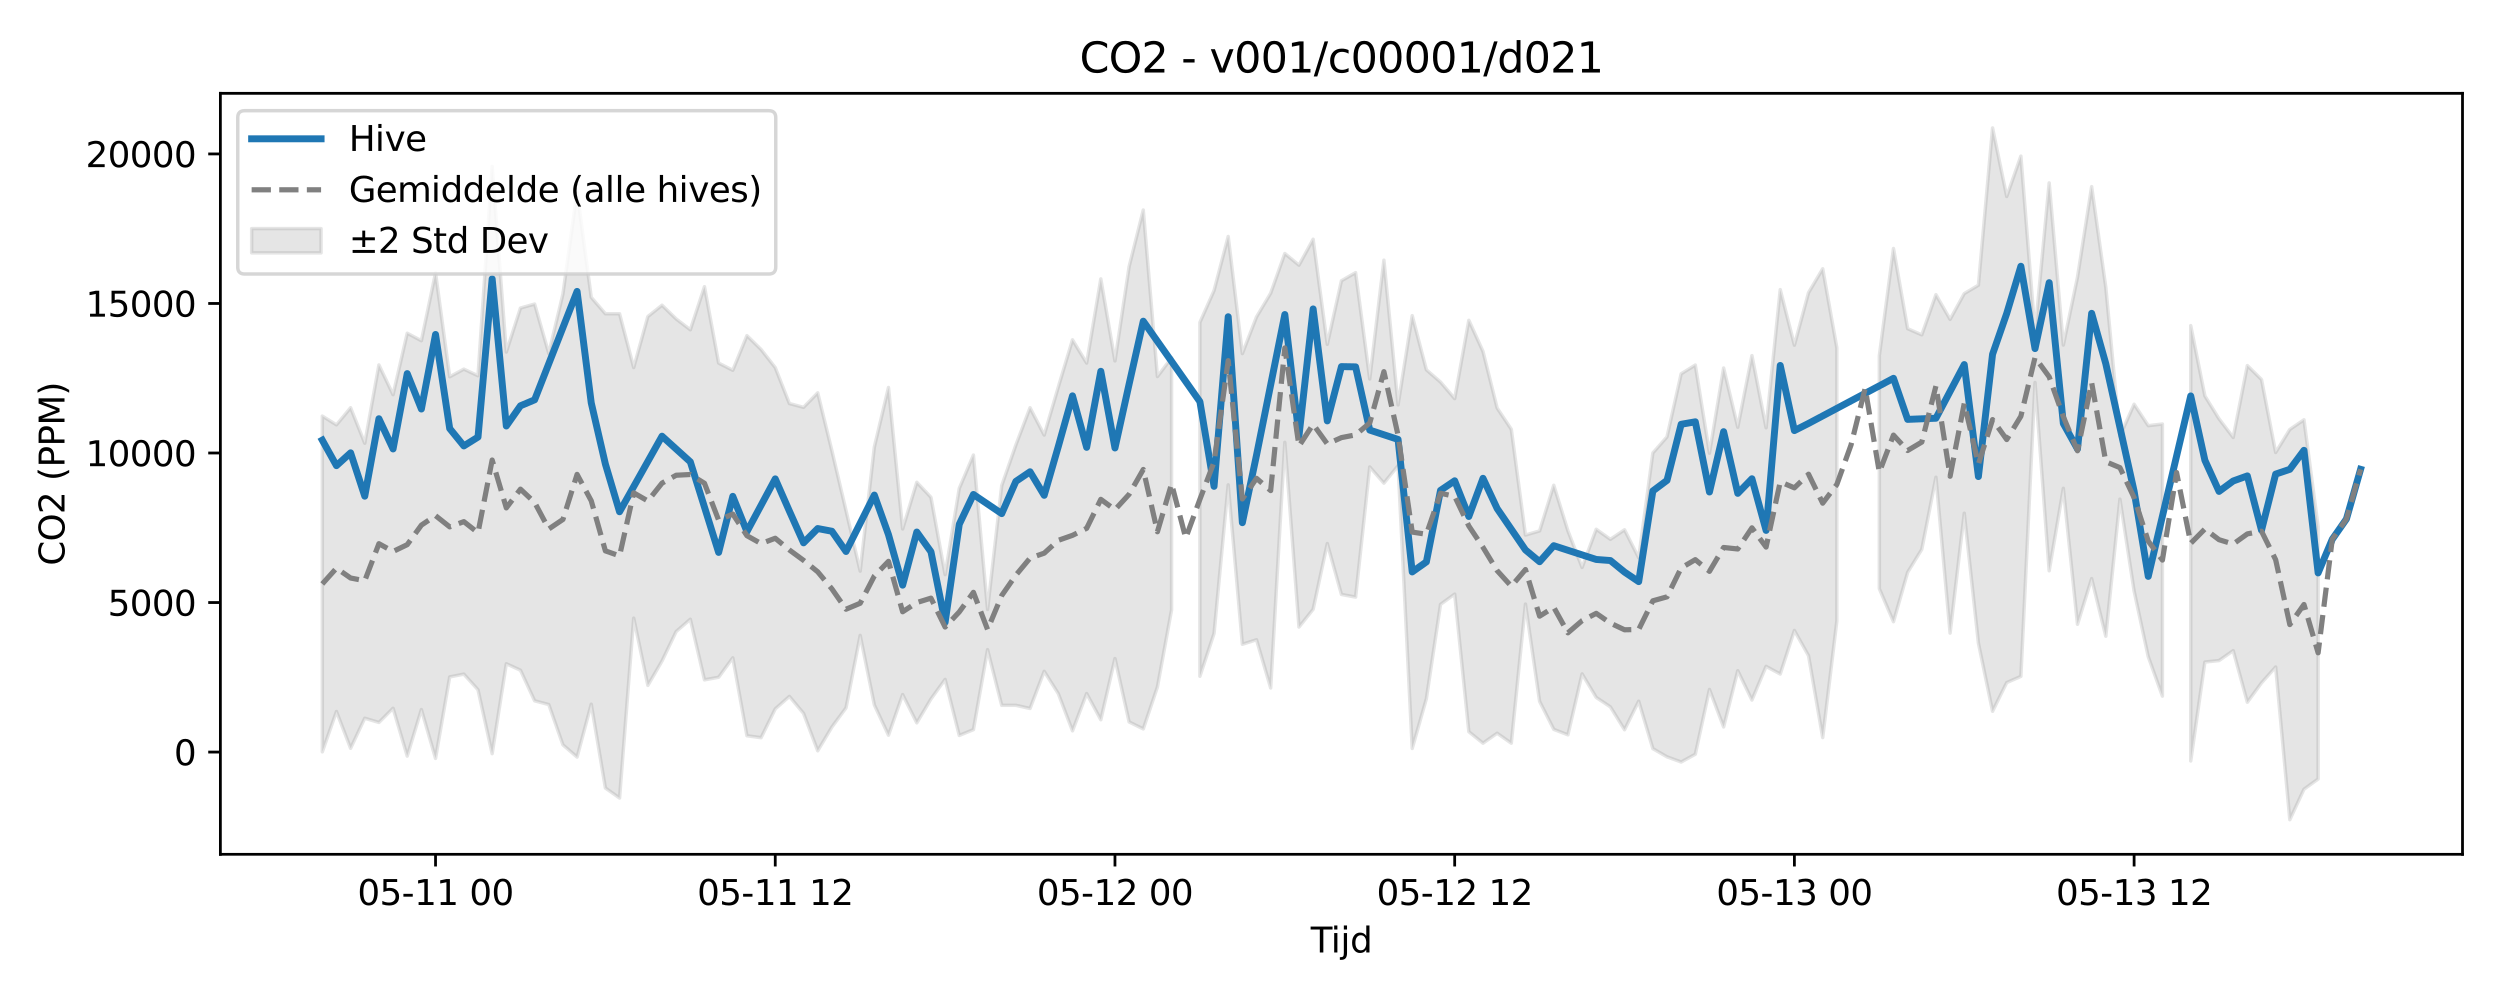 <?xml version="1.0" encoding="utf-8" standalone="no"?>
<!DOCTYPE svg PUBLIC "-//W3C//DTD SVG 1.1//EN"
  "http://www.w3.org/Graphics/SVG/1.1/DTD/svg11.dtd">
<svg xmlns:xlink="http://www.w3.org/1999/xlink" width="720pt" height="288pt" viewBox="0 0 720 288" xmlns="http://www.w3.org/2000/svg" version="1.1">
 <defs>
  <style type="text/css">*{stroke-linejoin: round; stroke-linecap: butt}</style>
 </defs>
 <g id="figure_1">
  <g id="patch_1">
   <path d="M 0 288 
L 720 288 
L 720 0 
L 0 0 
z
" style="fill: #ffffff"/>
  </g>
  <g id="axes_1">
   <g id="patch_2">
    <path d="M 63.47 246.04 
L 709.2 246.04 
L 709.2 26.88 
L 63.47 26.88 
z
" style="fill: #ffffff"/>
   </g>
   <g id="FillBetweenPolyCollection_1">
    <path d="M 92.821 119.824 
L 92.821 216.53 
L 96.898 204.919 
L 100.975 215.513 
L 105.051 206.853 
L 109.128 208.066 
L 113.204 203.978 
L 117.281 217.76 
L 121.357 204.348 
L 125.434 218.423 
L 129.511 194.959 
L 133.587 194.149 
L 137.664 198.65 
L 141.74 217.057 
L 145.817 191.159 
L 149.893 193.03 
L 153.97 201.835 
L 158.047 202.909 
L 162.123 214.522 
L 166.2 218.037 
L 170.276 202.806 
L 174.353 226.947 
L 178.43 229.834 
L 182.506 178.016 
L 186.583 197.396 
L 190.659 190.381 
L 194.736 181.884 
L 198.812 178.34 
L 202.889 195.802 
L 206.966 195.052 
L 211.042 189.454 
L 215.119 211.899 
L 219.195 212.456 
L 223.272 204.166 
L 227.348 200.566 
L 231.425 205.457 
L 235.502 216.231 
L 239.578 209.397 
L 243.655 203.864 
L 247.731 182.994 
L 251.808 203.004 
L 255.884 211.741 
L 259.961 200.03 
L 264.038 208.183 
L 268.114 201.307 
L 272.191 195.667 
L 276.267 211.808 
L 280.344 210.138 
L 284.421 187.095 
L 288.497 203.143 
L 292.574 203.129 
L 296.65 204.046 
L 300.727 193.336 
L 304.803 199.789 
L 308.88 210.483 
L 312.957 199.74 
L 317.033 207.293 
L 321.11 189.654 
L 325.186 207.924 
L 329.263 209.934 
L 333.339 197.844 
L 337.416 175.615 
L 337.416 103.045 
L 337.416 103.045 
L 333.339 108.442 
L 329.263 60.483 
L 325.186 76.782 
L 321.11 103.946 
L 317.033 80.325 
L 312.957 104.564 
L 308.88 97.867 
L 304.803 111.434 
L 300.727 125.293 
L 296.65 117.424 
L 292.574 128.154 
L 288.497 139.861 
L 284.421 175.533 
L 280.344 131.048 
L 276.267 140.665 
L 272.191 165.5 
L 268.114 143.228 
L 264.038 138.897 
L 259.961 152.349 
L 255.884 111.589 
L 251.808 128.754 
L 247.731 164.484 
L 243.655 147.042 
L 239.578 129.784 
L 235.502 113.131 
L 231.425 117.312 
L 227.348 116.216 
L 223.272 105.867 
L 219.195 100.654 
L 215.119 96.659 
L 211.042 106.644 
L 206.966 104.561 
L 202.889 82.567 
L 198.812 94.979 
L 194.736 91.855 
L 190.659 87.897 
L 186.583 91.16 
L 182.506 105.863 
L 178.43 90.352 
L 174.353 90.361 
L 170.276 85.627 
L 166.2 55.209 
L 162.123 84.676 
L 158.047 101.793 
L 153.97 87.567 
L 149.893 88.718 
L 145.817 101.393 
L 141.74 47.921 
L 137.664 108.219 
L 133.587 106.31 
L 129.511 108.517 
L 125.434 78.59 
L 121.357 98.13 
L 117.281 95.964 
L 113.204 113.676 
L 109.128 105.099 
L 105.051 127.655 
L 100.975 117.424 
L 96.898 122.354 
L 92.821 119.824 
z
" clip-path="url(#p5c2ae52c44)" style="fill: #808080; fill-opacity: 0.2; stroke: #808080; stroke-opacity: 0.2"/>
    <path d="M 345.569 92.856 
L 345.569 194.773 
L 349.646 182.443 
L 353.722 139.636 
L 357.799 185.555 
L 361.876 184.249 
L 365.952 198.14 
L 370.029 127.39 
L 374.105 180.592 
L 378.182 175.479 
L 382.258 156.536 
L 386.335 171.204 
L 390.412 171.968 
L 394.488 134.48 
L 398.565 139.151 
L 402.641 134.106 
L 406.718 215.567 
L 410.794 201.236 
L 414.871 174.067 
L 418.948 171.099 
L 423.024 210.734 
L 427.101 214.037 
L 431.177 211.173 
L 435.254 214.046 
L 439.331 173.973 
L 443.407 202.006 
L 447.484 210.065 
L 451.56 211.633 
L 455.637 194.077 
L 459.713 200.865 
L 463.79 203.586 
L 467.867 210.174 
L 471.943 201.938 
L 476.02 215.609 
L 480.096 217.968 
L 484.173 219.462 
L 488.249 217.221 
L 492.326 198.563 
L 496.403 209.365 
L 500.479 193.166 
L 504.556 201.62 
L 508.632 191.913 
L 512.709 194.124 
L 516.786 181.58 
L 520.862 188.859 
L 524.939 212.421 
L 529.015 178.819 
L 529.015 100.199 
L 529.015 100.199 
L 524.939 77.406 
L 520.862 84.282 
L 516.786 99.412 
L 512.709 83.408 
L 508.632 123.199 
L 504.556 102.411 
L 500.479 123.045 
L 496.403 105.982 
L 492.326 130.535 
L 488.249 105.132 
L 484.173 107.658 
L 480.096 125.815 
L 476.02 130.455 
L 471.943 160.652 
L 467.867 152.582 
L 463.79 155.324 
L 459.713 152.425 
L 455.637 163.427 
L 451.56 152.873 
L 447.484 139.75 
L 443.407 152.903 
L 439.331 154.09 
L 435.254 123.63 
L 431.177 117.514 
L 427.101 101.206 
L 423.024 92.242 
L 418.948 114.807 
L 414.871 110.036 
L 410.794 106.496 
L 406.718 90.908 
L 402.641 116.615 
L 398.565 74.932 
L 394.488 109.149 
L 390.412 78.515 
L 386.335 80.855 
L 382.258 99.181 
L 378.182 68.903 
L 374.105 76.368 
L 370.029 73.008 
L 365.952 84.442 
L 361.876 91.277 
L 357.799 101.826 
L 353.722 68.101 
L 349.646 83.688 
L 345.569 92.856 
z
" clip-path="url(#p5c2ae52c44)" style="fill: #808080; fill-opacity: 0.2; stroke: #808080; stroke-opacity: 0.2"/>
    <path d="M 541.245 102.442 
L 541.245 169.54 
L 545.322 179.059 
L 549.398 164.836 
L 553.475 158.206 
L 557.551 137.444 
L 561.628 182.339 
L 565.704 147.8 
L 569.781 185.202 
L 573.858 204.854 
L 577.934 196.584 
L 582.011 194.803 
L 586.087 110.156 
L 590.164 164.389 
L 594.24 140.629 
L 598.317 179.801 
L 602.394 166.641 
L 606.47 183.237 
L 610.547 143.751 
L 614.623 170.235 
L 618.7 189.141 
L 622.777 200.483 
L 622.777 122.113 
L 622.777 122.113 
L 618.7 122.592 
L 614.623 116.415 
L 610.547 125.618 
L 606.47 82.726 
L 602.394 53.753 
L 598.317 79.852 
L 594.24 99.383 
L 590.164 52.671 
L 586.087 95.734 
L 582.011 44.963 
L 577.934 56.593 
L 573.858 36.842 
L 569.781 82.132 
L 565.704 84.551 
L 561.628 91.977 
L 557.551 84.869 
L 553.475 96.435 
L 549.398 94.657 
L 545.322 71.564 
L 541.245 102.442 
z
" clip-path="url(#p5c2ae52c44)" style="fill: #808080; fill-opacity: 0.2; stroke: #808080; stroke-opacity: 0.2"/>
    <path d="M 630.93 93.778 
L 630.93 219.161 
L 635.006 190.665 
L 639.083 190.244 
L 643.159 187.386 
L 647.236 202.239 
L 651.313 196.67 
L 655.389 192.093 
L 659.466 236.078 
L 663.542 227.298 
L 667.619 224.343 
L 667.619 151.672 
L 667.619 151.672 
L 663.542 120.898 
L 659.466 123.682 
L 655.389 130.314 
L 651.313 109.31 
L 647.236 105.283 
L 643.159 125.994 
L 639.083 120.625 
L 635.006 114.033 
L 630.93 93.778 
z
" clip-path="url(#p5c2ae52c44)" style="fill: #808080; fill-opacity: 0.2; stroke: #808080; stroke-opacity: 0.2"/>
   </g>
   <g id="matplotlib.axis_1">
    <g id="xtick_1">
     <g id="line2d_1">
      <defs>
       <path id="mca10718273" d="M 0 0 
L 0 3.5 
" style="stroke: #000000; stroke-width: 0.8"/>
      </defs>
      <g>
       <use xlink:href="#mca10718273" x="125.434" y="246.04" style="stroke: #000000; stroke-width: 0.8"/>
      </g>
     </g>
     <g id="text_1">
      <!-- 05-11 00 -->
      <g transform="translate(102.954 260.638) scale(0.1 -0.1)">
       <defs>
        <path id="DejaVuSans-30" d="M 2034 4250 
Q 1547 4250 1301 3770 
Q 1056 3291 1056 2328 
Q 1056 1369 1301 889 
Q 1547 409 2034 409 
Q 2525 409 2770 889 
Q 3016 1369 3016 2328 
Q 3016 3291 2770 3770 
Q 2525 4250 2034 4250 
z
M 2034 4750 
Q 2819 4750 3233 4129 
Q 3647 3509 3647 2328 
Q 3647 1150 3233 529 
Q 2819 -91 2034 -91 
Q 1250 -91 836 529 
Q 422 1150 422 2328 
Q 422 3509 836 4129 
Q 1250 4750 2034 4750 
z
" transform="scale(0.016)"/>
        <path id="DejaVuSans-35" d="M 691 4666 
L 3169 4666 
L 3169 4134 
L 1269 4134 
L 1269 2991 
Q 1406 3038 1543 3061 
Q 1681 3084 1819 3084 
Q 2600 3084 3056 2656 
Q 3513 2228 3513 1497 
Q 3513 744 3044 326 
Q 2575 -91 1722 -91 
Q 1428 -91 1123 -41 
Q 819 9 494 109 
L 494 744 
Q 775 591 1075 516 
Q 1375 441 1709 441 
Q 2250 441 2565 725 
Q 2881 1009 2881 1497 
Q 2881 1984 2565 2268 
Q 2250 2553 1709 2553 
Q 1456 2553 1204 2497 
Q 953 2441 691 2322 
L 691 4666 
z
" transform="scale(0.016)"/>
        <path id="DejaVuSans-2d" d="M 313 2009 
L 1997 2009 
L 1997 1497 
L 313 1497 
L 313 2009 
z
" transform="scale(0.016)"/>
        <path id="DejaVuSans-31" d="M 794 531 
L 1825 531 
L 1825 4091 
L 703 3866 
L 703 4441 
L 1819 4666 
L 2450 4666 
L 2450 531 
L 3481 531 
L 3481 0 
L 794 0 
L 794 531 
z
" transform="scale(0.016)"/>
        <path id="DejaVuSans-20" transform="scale(0.016)"/>
       </defs>
       <use xlink:href="#DejaVuSans-30"/>
       <use xlink:href="#DejaVuSans-35" transform="translate(63.623 0)"/>
       <use xlink:href="#DejaVuSans-2d" transform="translate(127.246 0)"/>
       <use xlink:href="#DejaVuSans-31" transform="translate(163.33 0)"/>
       <use xlink:href="#DejaVuSans-31" transform="translate(226.953 0)"/>
       <use xlink:href="#DejaVuSans-20" transform="translate(290.576 0)"/>
       <use xlink:href="#DejaVuSans-30" transform="translate(322.363 0)"/>
       <use xlink:href="#DejaVuSans-30" transform="translate(385.986 0)"/>
      </g>
     </g>
    </g>
    <g id="xtick_2">
     <g id="line2d_2">
      <g>
       <use xlink:href="#mca10718273" x="223.272" y="246.04" style="stroke: #000000; stroke-width: 0.8"/>
      </g>
     </g>
     <g id="text_2">
      <!-- 05-11 12 -->
      <g transform="translate(200.791 260.638) scale(0.1 -0.1)">
       <defs>
        <path id="DejaVuSans-32" d="M 1228 531 
L 3431 531 
L 3431 0 
L 469 0 
L 469 531 
Q 828 903 1448 1529 
Q 2069 2156 2228 2338 
Q 2531 2678 2651 2914 
Q 2772 3150 2772 3378 
Q 2772 3750 2511 3984 
Q 2250 4219 1831 4219 
Q 1534 4219 1204 4116 
Q 875 4013 500 3803 
L 500 4441 
Q 881 4594 1212 4672 
Q 1544 4750 1819 4750 
Q 2544 4750 2975 4387 
Q 3406 4025 3406 3419 
Q 3406 3131 3298 2873 
Q 3191 2616 2906 2266 
Q 2828 2175 2409 1742 
Q 1991 1309 1228 531 
z
" transform="scale(0.016)"/>
       </defs>
       <use xlink:href="#DejaVuSans-30"/>
       <use xlink:href="#DejaVuSans-35" transform="translate(63.623 0)"/>
       <use xlink:href="#DejaVuSans-2d" transform="translate(127.246 0)"/>
       <use xlink:href="#DejaVuSans-31" transform="translate(163.33 0)"/>
       <use xlink:href="#DejaVuSans-31" transform="translate(226.953 0)"/>
       <use xlink:href="#DejaVuSans-20" transform="translate(290.576 0)"/>
       <use xlink:href="#DejaVuSans-31" transform="translate(322.363 0)"/>
       <use xlink:href="#DejaVuSans-32" transform="translate(385.986 0)"/>
      </g>
     </g>
    </g>
    <g id="xtick_3">
     <g id="line2d_3">
      <g>
       <use xlink:href="#mca10718273" x="321.11" y="246.04" style="stroke: #000000; stroke-width: 0.8"/>
      </g>
     </g>
     <g id="text_3">
      <!-- 05-12 00 -->
      <g transform="translate(298.629 260.638) scale(0.1 -0.1)">
       <use xlink:href="#DejaVuSans-30"/>
       <use xlink:href="#DejaVuSans-35" transform="translate(63.623 0)"/>
       <use xlink:href="#DejaVuSans-2d" transform="translate(127.246 0)"/>
       <use xlink:href="#DejaVuSans-31" transform="translate(163.33 0)"/>
       <use xlink:href="#DejaVuSans-32" transform="translate(226.953 0)"/>
       <use xlink:href="#DejaVuSans-20" transform="translate(290.576 0)"/>
       <use xlink:href="#DejaVuSans-30" transform="translate(322.363 0)"/>
       <use xlink:href="#DejaVuSans-30" transform="translate(385.986 0)"/>
      </g>
     </g>
    </g>
    <g id="xtick_4">
     <g id="line2d_4">
      <g>
       <use xlink:href="#mca10718273" x="418.948" y="246.04" style="stroke: #000000; stroke-width: 0.8"/>
      </g>
     </g>
     <g id="text_4">
      <!-- 05-12 12 -->
      <g transform="translate(396.467 260.638) scale(0.1 -0.1)">
       <use xlink:href="#DejaVuSans-30"/>
       <use xlink:href="#DejaVuSans-35" transform="translate(63.623 0)"/>
       <use xlink:href="#DejaVuSans-2d" transform="translate(127.246 0)"/>
       <use xlink:href="#DejaVuSans-31" transform="translate(163.33 0)"/>
       <use xlink:href="#DejaVuSans-32" transform="translate(226.953 0)"/>
       <use xlink:href="#DejaVuSans-20" transform="translate(290.576 0)"/>
       <use xlink:href="#DejaVuSans-31" transform="translate(322.363 0)"/>
       <use xlink:href="#DejaVuSans-32" transform="translate(385.986 0)"/>
      </g>
     </g>
    </g>
    <g id="xtick_5">
     <g id="line2d_5">
      <g>
       <use xlink:href="#mca10718273" x="516.786" y="246.04" style="stroke: #000000; stroke-width: 0.8"/>
      </g>
     </g>
     <g id="text_5">
      <!-- 05-13 00 -->
      <g transform="translate(494.305 260.638) scale(0.1 -0.1)">
       <defs>
        <path id="DejaVuSans-33" d="M 2597 2516 
Q 3050 2419 3304 2112 
Q 3559 1806 3559 1356 
Q 3559 666 3084 287 
Q 2609 -91 1734 -91 
Q 1441 -91 1130 -33 
Q 819 25 488 141 
L 488 750 
Q 750 597 1062 519 
Q 1375 441 1716 441 
Q 2309 441 2620 675 
Q 2931 909 2931 1356 
Q 2931 1769 2642 2001 
Q 2353 2234 1838 2234 
L 1294 2234 
L 1294 2753 
L 1863 2753 
Q 2328 2753 2575 2939 
Q 2822 3125 2822 3475 
Q 2822 3834 2567 4026 
Q 2313 4219 1838 4219 
Q 1578 4219 1281 4162 
Q 984 4106 628 3988 
L 628 4550 
Q 988 4650 1302 4700 
Q 1616 4750 1894 4750 
Q 2613 4750 3031 4423 
Q 3450 4097 3450 3541 
Q 3450 3153 3228 2886 
Q 3006 2619 2597 2516 
z
" transform="scale(0.016)"/>
       </defs>
       <use xlink:href="#DejaVuSans-30"/>
       <use xlink:href="#DejaVuSans-35" transform="translate(63.623 0)"/>
       <use xlink:href="#DejaVuSans-2d" transform="translate(127.246 0)"/>
       <use xlink:href="#DejaVuSans-31" transform="translate(163.33 0)"/>
       <use xlink:href="#DejaVuSans-33" transform="translate(226.953 0)"/>
       <use xlink:href="#DejaVuSans-20" transform="translate(290.576 0)"/>
       <use xlink:href="#DejaVuSans-30" transform="translate(322.363 0)"/>
       <use xlink:href="#DejaVuSans-30" transform="translate(385.986 0)"/>
      </g>
     </g>
    </g>
    <g id="xtick_6">
     <g id="line2d_6">
      <g>
       <use xlink:href="#mca10718273" x="614.623" y="246.04" style="stroke: #000000; stroke-width: 0.8"/>
      </g>
     </g>
     <g id="text_6">
      <!-- 05-13 12 -->
      <g transform="translate(592.143 260.638) scale(0.1 -0.1)">
       <use xlink:href="#DejaVuSans-30"/>
       <use xlink:href="#DejaVuSans-35" transform="translate(63.623 0)"/>
       <use xlink:href="#DejaVuSans-2d" transform="translate(127.246 0)"/>
       <use xlink:href="#DejaVuSans-31" transform="translate(163.33 0)"/>
       <use xlink:href="#DejaVuSans-33" transform="translate(226.953 0)"/>
       <use xlink:href="#DejaVuSans-20" transform="translate(290.576 0)"/>
       <use xlink:href="#DejaVuSans-31" transform="translate(322.363 0)"/>
       <use xlink:href="#DejaVuSans-32" transform="translate(385.986 0)"/>
      </g>
     </g>
    </g>
    <g id="text_7">
     <!-- Tijd -->
     <g transform="translate(377.485 274.317) scale(0.1 -0.1)">
      <defs>
       <path id="DejaVuSans-54" d="M -19 4666 
L 3928 4666 
L 3928 4134 
L 2272 4134 
L 2272 0 
L 1638 0 
L 1638 4134 
L -19 4134 
L -19 4666 
z
" transform="scale(0.016)"/>
       <path id="DejaVuSans-69" d="M 603 3500 
L 1178 3500 
L 1178 0 
L 603 0 
L 603 3500 
z
M 603 4863 
L 1178 4863 
L 1178 4134 
L 603 4134 
L 603 4863 
z
" transform="scale(0.016)"/>
       <path id="DejaVuSans-6a" d="M 603 3500 
L 1178 3500 
L 1178 -63 
Q 1178 -731 923 -1031 
Q 669 -1331 103 -1331 
L -116 -1331 
L -116 -844 
L 38 -844 
Q 366 -844 484 -692 
Q 603 -541 603 -63 
L 603 3500 
z
M 603 4863 
L 1178 4863 
L 1178 4134 
L 603 4134 
L 603 4863 
z
" transform="scale(0.016)"/>
       <path id="DejaVuSans-64" d="M 2906 2969 
L 2906 4863 
L 3481 4863 
L 3481 0 
L 2906 0 
L 2906 525 
Q 2725 213 2448 61 
Q 2172 -91 1784 -91 
Q 1150 -91 751 415 
Q 353 922 353 1747 
Q 353 2572 751 3078 
Q 1150 3584 1784 3584 
Q 2172 3584 2448 3432 
Q 2725 3281 2906 2969 
z
M 947 1747 
Q 947 1113 1208 752 
Q 1469 391 1925 391 
Q 2381 391 2643 752 
Q 2906 1113 2906 1747 
Q 2906 2381 2643 2742 
Q 2381 3103 1925 3103 
Q 1469 3103 1208 2742 
Q 947 2381 947 1747 
z
" transform="scale(0.016)"/>
      </defs>
      <use xlink:href="#DejaVuSans-54"/>
      <use xlink:href="#DejaVuSans-69" transform="translate(57.959 0)"/>
      <use xlink:href="#DejaVuSans-6a" transform="translate(85.742 0)"/>
      <use xlink:href="#DejaVuSans-64" transform="translate(113.525 0)"/>
     </g>
    </g>
   </g>
   <g id="matplotlib.axis_2">
    <g id="ytick_1">
     <g id="line2d_7">
      <defs>
       <path id="m15a4a091df" d="M 0 0 
L -3.5 0 
" style="stroke: #000000; stroke-width: 0.8"/>
      </defs>
      <g>
       <use xlink:href="#m15a4a091df" x="63.47" y="216.591" style="stroke: #000000; stroke-width: 0.8"/>
      </g>
     </g>
     <g id="text_8">
      <!-- 0 -->
      <g transform="translate(50.108 220.39) scale(0.1 -0.1)">
       <use xlink:href="#DejaVuSans-30"/>
      </g>
     </g>
    </g>
    <g id="ytick_2">
     <g id="line2d_8">
      <g>
       <use xlink:href="#m15a4a091df" x="63.47" y="173.527" style="stroke: #000000; stroke-width: 0.8"/>
      </g>
     </g>
     <g id="text_9">
      <!-- 5000 -->
      <g transform="translate(31.02 177.326) scale(0.1 -0.1)">
       <use xlink:href="#DejaVuSans-35"/>
       <use xlink:href="#DejaVuSans-30" transform="translate(63.623 0)"/>
       <use xlink:href="#DejaVuSans-30" transform="translate(127.246 0)"/>
       <use xlink:href="#DejaVuSans-30" transform="translate(190.869 0)"/>
      </g>
     </g>
    </g>
    <g id="ytick_3">
     <g id="line2d_9">
      <g>
       <use xlink:href="#m15a4a091df" x="63.47" y="130.463" style="stroke: #000000; stroke-width: 0.8"/>
      </g>
     </g>
     <g id="text_10">
      <!-- 10000 -->
      <g transform="translate(24.657 134.262) scale(0.1 -0.1)">
       <use xlink:href="#DejaVuSans-31"/>
       <use xlink:href="#DejaVuSans-30" transform="translate(63.623 0)"/>
       <use xlink:href="#DejaVuSans-30" transform="translate(127.246 0)"/>
       <use xlink:href="#DejaVuSans-30" transform="translate(190.869 0)"/>
       <use xlink:href="#DejaVuSans-30" transform="translate(254.492 0)"/>
      </g>
     </g>
    </g>
    <g id="ytick_4">
     <g id="line2d_10">
      <g>
       <use xlink:href="#m15a4a091df" x="63.47" y="87.399" style="stroke: #000000; stroke-width: 0.8"/>
      </g>
     </g>
     <g id="text_11">
      <!-- 15000 -->
      <g transform="translate(24.657 91.198) scale(0.1 -0.1)">
       <use xlink:href="#DejaVuSans-31"/>
       <use xlink:href="#DejaVuSans-35" transform="translate(63.623 0)"/>
       <use xlink:href="#DejaVuSans-30" transform="translate(127.246 0)"/>
       <use xlink:href="#DejaVuSans-30" transform="translate(190.869 0)"/>
       <use xlink:href="#DejaVuSans-30" transform="translate(254.492 0)"/>
      </g>
     </g>
    </g>
    <g id="ytick_5">
     <g id="line2d_11">
      <g>
       <use xlink:href="#m15a4a091df" x="63.47" y="44.335" style="stroke: #000000; stroke-width: 0.8"/>
      </g>
     </g>
     <g id="text_12">
      <!-- 20000 -->
      <g transform="translate(24.657 48.134) scale(0.1 -0.1)">
       <use xlink:href="#DejaVuSans-32"/>
       <use xlink:href="#DejaVuSans-30" transform="translate(63.623 0)"/>
       <use xlink:href="#DejaVuSans-30" transform="translate(127.246 0)"/>
       <use xlink:href="#DejaVuSans-30" transform="translate(190.869 0)"/>
       <use xlink:href="#DejaVuSans-30" transform="translate(254.492 0)"/>
      </g>
     </g>
    </g>
    <g id="text_13">
     <!-- CO2 (PPM) -->
     <g transform="translate(18.578 162.903) rotate(-90) scale(0.1 -0.1)">
      <defs>
       <path id="DejaVuSans-43" d="M 4122 4306 
L 4122 3641 
Q 3803 3938 3442 4084 
Q 3081 4231 2675 4231 
Q 1875 4231 1450 3742 
Q 1025 3253 1025 2328 
Q 1025 1406 1450 917 
Q 1875 428 2675 428 
Q 3081 428 3442 575 
Q 3803 722 4122 1019 
L 4122 359 
Q 3791 134 3420 21 
Q 3050 -91 2638 -91 
Q 1578 -91 968 557 
Q 359 1206 359 2328 
Q 359 3453 968 4101 
Q 1578 4750 2638 4750 
Q 3056 4750 3426 4639 
Q 3797 4528 4122 4306 
z
" transform="scale(0.016)"/>
       <path id="DejaVuSans-4f" d="M 2522 4238 
Q 1834 4238 1429 3725 
Q 1025 3213 1025 2328 
Q 1025 1447 1429 934 
Q 1834 422 2522 422 
Q 3209 422 3611 934 
Q 4013 1447 4013 2328 
Q 4013 3213 3611 3725 
Q 3209 4238 2522 4238 
z
M 2522 4750 
Q 3503 4750 4090 4092 
Q 4678 3434 4678 2328 
Q 4678 1225 4090 567 
Q 3503 -91 2522 -91 
Q 1538 -91 948 565 
Q 359 1222 359 2328 
Q 359 3434 948 4092 
Q 1538 4750 2522 4750 
z
" transform="scale(0.016)"/>
       <path id="DejaVuSans-28" d="M 1984 4856 
Q 1566 4138 1362 3434 
Q 1159 2731 1159 2009 
Q 1159 1288 1364 580 
Q 1569 -128 1984 -844 
L 1484 -844 
Q 1016 -109 783 600 
Q 550 1309 550 2009 
Q 550 2706 781 3412 
Q 1013 4119 1484 4856 
L 1984 4856 
z
" transform="scale(0.016)"/>
       <path id="DejaVuSans-50" d="M 1259 4147 
L 1259 2394 
L 2053 2394 
Q 2494 2394 2734 2622 
Q 2975 2850 2975 3272 
Q 2975 3691 2734 3919 
Q 2494 4147 2053 4147 
L 1259 4147 
z
M 628 4666 
L 2053 4666 
Q 2838 4666 3239 4311 
Q 3641 3956 3641 3272 
Q 3641 2581 3239 2228 
Q 2838 1875 2053 1875 
L 1259 1875 
L 1259 0 
L 628 0 
L 628 4666 
z
" transform="scale(0.016)"/>
       <path id="DejaVuSans-4d" d="M 628 4666 
L 1569 4666 
L 2759 1491 
L 3956 4666 
L 4897 4666 
L 4897 0 
L 4281 0 
L 4281 4097 
L 3078 897 
L 2444 897 
L 1241 4097 
L 1241 0 
L 628 0 
L 628 4666 
z
" transform="scale(0.016)"/>
       <path id="DejaVuSans-29" d="M 513 4856 
L 1013 4856 
Q 1481 4119 1714 3412 
Q 1947 2706 1947 2009 
Q 1947 1309 1714 600 
Q 1481 -109 1013 -844 
L 513 -844 
Q 928 -128 1133 580 
Q 1338 1288 1338 2009 
Q 1338 2731 1133 3434 
Q 928 4138 513 4856 
z
" transform="scale(0.016)"/>
      </defs>
      <use xlink:href="#DejaVuSans-43"/>
      <use xlink:href="#DejaVuSans-4f" transform="translate(69.824 0)"/>
      <use xlink:href="#DejaVuSans-32" transform="translate(148.535 0)"/>
      <use xlink:href="#DejaVuSans-20" transform="translate(212.158 0)"/>
      <use xlink:href="#DejaVuSans-28" transform="translate(243.945 0)"/>
      <use xlink:href="#DejaVuSans-50" transform="translate(282.959 0)"/>
      <use xlink:href="#DejaVuSans-50" transform="translate(343.262 0)"/>
      <use xlink:href="#DejaVuSans-4d" transform="translate(403.564 0)"/>
      <use xlink:href="#DejaVuSans-29" transform="translate(489.844 0)"/>
     </g>
    </g>
   </g>
   <g id="line2d_12">
    <path d="M 92.821 126.768 
L 96.898 134.106 
L 100.975 130.417 
L 105.051 142.9 
L 109.128 120.598 
L 113.204 129.294 
L 117.281 107.602 
L 121.357 117.796 
L 125.434 96.327 
L 129.511 123.412 
L 133.587 128.427 
L 137.664 125.878 
L 141.74 80.319 
L 145.817 122.686 
L 149.893 116.868 
L 153.97 115.149 
L 166.2 83.928 
L 170.276 116.011 
L 174.353 133.654 
L 178.43 147.387 
L 190.659 125.627 
L 198.812 133.008 
L 206.966 159.092 
L 211.042 142.952 
L 215.119 153.102 
L 223.272 137.917 
L 227.348 147.206 
L 231.425 156.336 
L 235.502 152.219 
L 239.578 152.994 
L 243.655 158.828 
L 251.808 142.581 
L 255.884 153.98 
L 259.961 168.523 
L 264.038 153.227 
L 268.114 158.902 
L 272.191 179.22 
L 276.267 150.996 
L 280.344 142.409 
L 288.497 147.921 
L 292.574 138.631 
L 296.65 135.872 
L 300.727 142.65 
L 304.803 128.548 
L 308.88 114.004 
L 312.957 128.832 
L 317.033 106.936 
L 321.11 129.016 
L 325.186 110.61 
L 329.263 92.506 
L 345.569 115.666 
L 349.646 140.066 
L 353.722 91.223 
L 357.799 150.531 
L 361.876 131.087 
L 370.029 90.586 
L 374.105 125.528 
L 378.182 88.975 
L 382.258 121.217 
L 386.335 105.581 
L 390.412 105.658 
L 394.488 123.866 
L 402.641 126.553 
L 406.718 164.716 
L 410.794 161.822 
L 414.871 141.229 
L 418.948 138.469 
L 423.024 148.748 
L 427.101 137.755 
L 431.177 146.457 
L 439.331 158.377 
L 443.407 161.773 
L 447.484 157.16 
L 459.713 161.125 
L 463.79 161.435 
L 467.867 164.756 
L 471.943 167.507 
L 476.02 141.393 
L 480.096 138.349 
L 484.173 122.195 
L 488.249 121.48 
L 492.326 141.691 
L 496.403 124.325 
L 500.479 142.084 
L 504.556 137.884 
L 508.632 152.753 
L 512.709 105.25 
L 516.786 124.009 
L 520.862 121.945 
L 545.322 108.954 
L 549.398 120.782 
L 557.551 120.451 
L 565.704 104.995 
L 569.781 137.25 
L 573.858 102.023 
L 577.934 90.28 
L 582.011 76.685 
L 586.087 100.396 
L 590.164 81.413 
L 594.24 121.979 
L 598.317 129.292 
L 602.394 90.241 
L 606.47 104.754 
L 614.623 141.462 
L 618.7 165.999 
L 630.93 114.034 
L 635.006 132.556 
L 639.083 141.525 
L 643.159 138.527 
L 647.236 137.06 
L 651.313 152.714 
L 655.389 136.544 
L 659.466 135.168 
L 663.542 129.694 
L 667.619 165 
L 671.695 155.311 
L 675.772 149.471 
L 679.849 135.168 
" clip-path="url(#p5c2ae52c44)" style="fill: none; stroke: #1f77b4; stroke-width: 2; stroke-linecap: square"/>
   </g>
   <g id="line2d_13">
    <path d="M 92.821 168.177 
L 96.898 163.637 
L 100.975 166.469 
L 105.051 167.254 
L 109.128 156.582 
L 113.204 158.827 
L 117.281 156.862 
L 121.357 151.239 
L 125.434 148.507 
L 129.511 151.738 
L 133.587 150.229 
L 137.664 153.434 
L 141.74 132.489 
L 145.817 146.276 
L 149.893 140.874 
L 153.97 144.701 
L 158.047 152.351 
L 162.123 149.599 
L 166.2 136.623 
L 170.276 144.217 
L 174.353 158.654 
L 178.43 160.093 
L 182.506 141.94 
L 186.583 144.278 
L 190.659 139.139 
L 194.736 136.869 
L 198.812 136.659 
L 202.889 139.184 
L 206.966 149.807 
L 211.042 148.049 
L 215.119 154.279 
L 219.195 156.555 
L 223.272 155.017 
L 227.348 158.391 
L 231.425 161.384 
L 235.502 164.681 
L 239.578 169.591 
L 243.655 175.453 
L 247.731 173.739 
L 251.808 165.879 
L 255.884 161.665 
L 259.961 176.189 
L 264.038 173.54 
L 268.114 172.267 
L 272.191 180.584 
L 276.267 176.236 
L 280.344 170.593 
L 284.421 181.314 
L 288.497 171.502 
L 292.574 165.641 
L 296.65 160.735 
L 300.727 159.314 
L 304.803 155.612 
L 308.88 154.175 
L 312.957 152.152 
L 317.033 143.809 
L 321.11 146.8 
L 325.186 142.353 
L 329.263 135.209 
L 333.339 153.143 
L 337.416 139.33 
L 341.493 154.966 
L 345.569 143.815 
L 349.646 133.065 
L 353.722 103.869 
L 357.799 143.69 
L 361.876 137.763 
L 365.952 141.291 
L 370.029 100.199 
L 374.105 128.48 
L 378.182 122.191 
L 382.258 127.859 
L 386.335 126.029 
L 390.412 125.241 
L 394.488 121.814 
L 398.565 107.042 
L 402.641 125.36 
L 406.718 153.238 
L 410.794 153.866 
L 414.871 142.051 
L 418.948 142.953 
L 423.024 151.488 
L 427.101 157.622 
L 431.177 164.344 
L 435.254 168.838 
L 439.331 164.031 
L 443.407 177.454 
L 447.484 174.908 
L 451.56 182.253 
L 455.637 178.752 
L 459.713 176.645 
L 463.79 179.455 
L 467.867 181.378 
L 471.943 181.295 
L 476.02 173.032 
L 480.096 171.891 
L 484.173 163.56 
L 488.249 161.176 
L 492.326 164.549 
L 496.403 157.674 
L 500.479 158.106 
L 504.556 152.016 
L 508.632 157.556 
L 512.709 138.766 
L 516.786 140.496 
L 520.862 136.57 
L 524.939 144.914 
L 529.015 139.509 
L 533.092 128.155 
L 537.168 111.836 
L 541.245 135.991 
L 545.322 125.312 
L 549.398 129.747 
L 553.475 127.321 
L 557.551 111.157 
L 561.628 137.158 
L 565.704 116.176 
L 569.781 133.667 
L 573.858 120.848 
L 577.934 126.589 
L 582.011 119.883 
L 586.087 102.945 
L 590.164 108.53 
L 594.24 120.006 
L 598.317 129.826 
L 602.394 110.197 
L 606.47 132.981 
L 610.547 134.685 
L 614.623 143.325 
L 618.7 155.866 
L 622.777 161.298 
L 626.853 136.09 
L 630.93 156.469 
L 635.006 152.349 
L 639.083 155.434 
L 643.159 156.69 
L 647.236 153.761 
L 651.313 152.99 
L 655.389 161.203 
L 659.466 179.88 
L 663.542 174.098 
L 667.619 188.007 
L 671.695 155.311 
L 675.772 149.471 
L 679.849 135.168 
L 679.849 135.168 
" clip-path="url(#p5c2ae52c44)" style="fill: none; stroke-dasharray: 5.55,2.4; stroke-dashoffset: 0; stroke: #808080; stroke-width: 1.5"/>
   </g>
   <g id="patch_3">
    <path d="M 63.47 246.04 
L 63.47 26.88 
" style="fill: none; stroke: #000000; stroke-width: 0.8; stroke-linejoin: miter; stroke-linecap: square"/>
   </g>
   <g id="patch_4">
    <path d="M 709.2 246.04 
L 709.2 26.88 
" style="fill: none; stroke: #000000; stroke-width: 0.8; stroke-linejoin: miter; stroke-linecap: square"/>
   </g>
   <g id="patch_5">
    <path d="M 63.47 246.04 
L 709.2 246.04 
" style="fill: none; stroke: #000000; stroke-width: 0.8; stroke-linejoin: miter; stroke-linecap: square"/>
   </g>
   <g id="patch_6">
    <path d="M 63.47 26.88 
L 709.2 26.88 
" style="fill: none; stroke: #000000; stroke-width: 0.8; stroke-linejoin: miter; stroke-linecap: square"/>
   </g>
   <g id="text_14">
    <!-- CO2 - v001/c00001/d021 -->
    <g transform="translate(310.932 20.88) scale(0.12 -0.12)">
     <defs>
      <path id="DejaVuSans-76" d="M 191 3500 
L 800 3500 
L 1894 563 
L 2988 3500 
L 3597 3500 
L 2284 0 
L 1503 0 
L 191 3500 
z
" transform="scale(0.016)"/>
      <path id="DejaVuSans-2f" d="M 1625 4666 
L 2156 4666 
L 531 -594 
L 0 -594 
L 1625 4666 
z
" transform="scale(0.016)"/>
      <path id="DejaVuSans-63" d="M 3122 3366 
L 3122 2828 
Q 2878 2963 2633 3030 
Q 2388 3097 2138 3097 
Q 1578 3097 1268 2742 
Q 959 2388 959 1747 
Q 959 1106 1268 751 
Q 1578 397 2138 397 
Q 2388 397 2633 464 
Q 2878 531 3122 666 
L 3122 134 
Q 2881 22 2623 -34 
Q 2366 -91 2075 -91 
Q 1284 -91 818 406 
Q 353 903 353 1747 
Q 353 2603 823 3093 
Q 1294 3584 2113 3584 
Q 2378 3584 2631 3529 
Q 2884 3475 3122 3366 
z
" transform="scale(0.016)"/>
     </defs>
     <use xlink:href="#DejaVuSans-43"/>
     <use xlink:href="#DejaVuSans-4f" transform="translate(69.824 0)"/>
     <use xlink:href="#DejaVuSans-32" transform="translate(148.535 0)"/>
     <use xlink:href="#DejaVuSans-20" transform="translate(212.158 0)"/>
     <use xlink:href="#DejaVuSans-2d" transform="translate(243.945 0)"/>
     <use xlink:href="#DejaVuSans-20" transform="translate(280.029 0)"/>
     <use xlink:href="#DejaVuSans-76" transform="translate(311.816 0)"/>
     <use xlink:href="#DejaVuSans-30" transform="translate(370.996 0)"/>
     <use xlink:href="#DejaVuSans-30" transform="translate(434.619 0)"/>
     <use xlink:href="#DejaVuSans-31" transform="translate(498.242 0)"/>
     <use xlink:href="#DejaVuSans-2f" transform="translate(561.865 0)"/>
     <use xlink:href="#DejaVuSans-63" transform="translate(595.557 0)"/>
     <use xlink:href="#DejaVuSans-30" transform="translate(650.537 0)"/>
     <use xlink:href="#DejaVuSans-30" transform="translate(714.16 0)"/>
     <use xlink:href="#DejaVuSans-30" transform="translate(777.783 0)"/>
     <use xlink:href="#DejaVuSans-30" transform="translate(841.406 0)"/>
     <use xlink:href="#DejaVuSans-31" transform="translate(905.029 0)"/>
     <use xlink:href="#DejaVuSans-2f" transform="translate(968.652 0)"/>
     <use xlink:href="#DejaVuSans-64" transform="translate(1002.344 0)"/>
     <use xlink:href="#DejaVuSans-30" transform="translate(1065.82 0)"/>
     <use xlink:href="#DejaVuSans-32" transform="translate(1129.443 0)"/>
     <use xlink:href="#DejaVuSans-31" transform="translate(1193.066 0)"/>
    </g>
   </g>
   <g id="legend_1">
    <g id="patch_7">
     <path d="M 70.47 78.914 
L 221.414 78.914 
Q 223.414 78.914 223.414 76.914 
L 223.414 33.88 
Q 223.414 31.88 221.414 31.88 
L 70.47 31.88 
Q 68.47 31.88 68.47 33.88 
L 68.47 76.914 
Q 68.47 78.914 70.47 78.914 
z
" style="fill: #ffffff; opacity: 0.8; stroke: #cccccc; stroke-linejoin: miter"/>
    </g>
    <g id="line2d_14">
     <path d="M 72.47 39.978 
L 82.47 39.978 
L 92.47 39.978 
" style="fill: none; stroke: #1f77b4; stroke-width: 2; stroke-linecap: square"/>
    </g>
    <g id="text_15">
     <!-- Hive -->
     <g transform="translate(100.47 43.478) scale(0.1 -0.1)">
      <defs>
       <path id="DejaVuSans-48" d="M 628 4666 
L 1259 4666 
L 1259 2753 
L 3553 2753 
L 3553 4666 
L 4184 4666 
L 4184 0 
L 3553 0 
L 3553 2222 
L 1259 2222 
L 1259 0 
L 628 0 
L 628 4666 
z
" transform="scale(0.016)"/>
       <path id="DejaVuSans-65" d="M 3597 1894 
L 3597 1613 
L 953 1613 
Q 991 1019 1311 708 
Q 1631 397 2203 397 
Q 2534 397 2845 478 
Q 3156 559 3463 722 
L 3463 178 
Q 3153 47 2828 -22 
Q 2503 -91 2169 -91 
Q 1331 -91 842 396 
Q 353 884 353 1716 
Q 353 2575 817 3079 
Q 1281 3584 2069 3584 
Q 2775 3584 3186 3129 
Q 3597 2675 3597 1894 
z
M 3022 2063 
Q 3016 2534 2758 2815 
Q 2500 3097 2075 3097 
Q 1594 3097 1305 2825 
Q 1016 2553 972 2059 
L 3022 2063 
z
" transform="scale(0.016)"/>
      </defs>
      <use xlink:href="#DejaVuSans-48"/>
      <use xlink:href="#DejaVuSans-69" transform="translate(75.195 0)"/>
      <use xlink:href="#DejaVuSans-76" transform="translate(102.979 0)"/>
      <use xlink:href="#DejaVuSans-65" transform="translate(162.158 0)"/>
     </g>
    </g>
    <g id="line2d_15">
     <path d="M 72.47 54.657 
L 82.47 54.657 
L 92.47 54.657 
" style="fill: none; stroke-dasharray: 5.55,2.4; stroke-dashoffset: 0; stroke: #808080; stroke-width: 1.5"/>
    </g>
    <g id="text_16">
     <!-- Gemiddelde (alle hives) -->
     <g transform="translate(100.47 58.157) scale(0.1 -0.1)">
      <defs>
       <path id="DejaVuSans-47" d="M 3809 666 
L 3809 1919 
L 2778 1919 
L 2778 2438 
L 4434 2438 
L 4434 434 
Q 4069 175 3628 42 
Q 3188 -91 2688 -91 
Q 1594 -91 976 548 
Q 359 1188 359 2328 
Q 359 3472 976 4111 
Q 1594 4750 2688 4750 
Q 3144 4750 3555 4637 
Q 3966 4525 4313 4306 
L 4313 3634 
Q 3963 3931 3569 4081 
Q 3175 4231 2741 4231 
Q 1884 4231 1454 3753 
Q 1025 3275 1025 2328 
Q 1025 1384 1454 906 
Q 1884 428 2741 428 
Q 3075 428 3337 486 
Q 3600 544 3809 666 
z
" transform="scale(0.016)"/>
       <path id="DejaVuSans-6d" d="M 3328 2828 
Q 3544 3216 3844 3400 
Q 4144 3584 4550 3584 
Q 5097 3584 5394 3201 
Q 5691 2819 5691 2113 
L 5691 0 
L 5113 0 
L 5113 2094 
Q 5113 2597 4934 2840 
Q 4756 3084 4391 3084 
Q 3944 3084 3684 2787 
Q 3425 2491 3425 1978 
L 3425 0 
L 2847 0 
L 2847 2094 
Q 2847 2600 2669 2842 
Q 2491 3084 2119 3084 
Q 1678 3084 1418 2786 
Q 1159 2488 1159 1978 
L 1159 0 
L 581 0 
L 581 3500 
L 1159 3500 
L 1159 2956 
Q 1356 3278 1631 3431 
Q 1906 3584 2284 3584 
Q 2666 3584 2933 3390 
Q 3200 3197 3328 2828 
z
" transform="scale(0.016)"/>
       <path id="DejaVuSans-6c" d="M 603 4863 
L 1178 4863 
L 1178 0 
L 603 0 
L 603 4863 
z
" transform="scale(0.016)"/>
       <path id="DejaVuSans-61" d="M 2194 1759 
Q 1497 1759 1228 1600 
Q 959 1441 959 1056 
Q 959 750 1161 570 
Q 1363 391 1709 391 
Q 2188 391 2477 730 
Q 2766 1069 2766 1631 
L 2766 1759 
L 2194 1759 
z
M 3341 1997 
L 3341 0 
L 2766 0 
L 2766 531 
Q 2569 213 2275 61 
Q 1981 -91 1556 -91 
Q 1019 -91 701 211 
Q 384 513 384 1019 
Q 384 1609 779 1909 
Q 1175 2209 1959 2209 
L 2766 2209 
L 2766 2266 
Q 2766 2663 2505 2880 
Q 2244 3097 1772 3097 
Q 1472 3097 1187 3025 
Q 903 2953 641 2809 
L 641 3341 
Q 956 3463 1253 3523 
Q 1550 3584 1831 3584 
Q 2591 3584 2966 3190 
Q 3341 2797 3341 1997 
z
" transform="scale(0.016)"/>
       <path id="DejaVuSans-68" d="M 3513 2113 
L 3513 0 
L 2938 0 
L 2938 2094 
Q 2938 2591 2744 2837 
Q 2550 3084 2163 3084 
Q 1697 3084 1428 2787 
Q 1159 2491 1159 1978 
L 1159 0 
L 581 0 
L 581 4863 
L 1159 4863 
L 1159 2956 
Q 1366 3272 1645 3428 
Q 1925 3584 2291 3584 
Q 2894 3584 3203 3211 
Q 3513 2838 3513 2113 
z
" transform="scale(0.016)"/>
       <path id="DejaVuSans-73" d="M 2834 3397 
L 2834 2853 
Q 2591 2978 2328 3040 
Q 2066 3103 1784 3103 
Q 1356 3103 1142 2972 
Q 928 2841 928 2578 
Q 928 2378 1081 2264 
Q 1234 2150 1697 2047 
L 1894 2003 
Q 2506 1872 2764 1633 
Q 3022 1394 3022 966 
Q 3022 478 2636 193 
Q 2250 -91 1575 -91 
Q 1294 -91 989 -36 
Q 684 19 347 128 
L 347 722 
Q 666 556 975 473 
Q 1284 391 1588 391 
Q 1994 391 2212 530 
Q 2431 669 2431 922 
Q 2431 1156 2273 1281 
Q 2116 1406 1581 1522 
L 1381 1569 
Q 847 1681 609 1914 
Q 372 2147 372 2553 
Q 372 3047 722 3315 
Q 1072 3584 1716 3584 
Q 2034 3584 2315 3537 
Q 2597 3491 2834 3397 
z
" transform="scale(0.016)"/>
      </defs>
      <use xlink:href="#DejaVuSans-47"/>
      <use xlink:href="#DejaVuSans-65" transform="translate(77.49 0)"/>
      <use xlink:href="#DejaVuSans-6d" transform="translate(139.014 0)"/>
      <use xlink:href="#DejaVuSans-69" transform="translate(236.426 0)"/>
      <use xlink:href="#DejaVuSans-64" transform="translate(264.209 0)"/>
      <use xlink:href="#DejaVuSans-64" transform="translate(327.686 0)"/>
      <use xlink:href="#DejaVuSans-65" transform="translate(391.162 0)"/>
      <use xlink:href="#DejaVuSans-6c" transform="translate(452.686 0)"/>
      <use xlink:href="#DejaVuSans-64" transform="translate(480.469 0)"/>
      <use xlink:href="#DejaVuSans-65" transform="translate(543.945 0)"/>
      <use xlink:href="#DejaVuSans-20" transform="translate(605.469 0)"/>
      <use xlink:href="#DejaVuSans-28" transform="translate(637.256 0)"/>
      <use xlink:href="#DejaVuSans-61" transform="translate(676.27 0)"/>
      <use xlink:href="#DejaVuSans-6c" transform="translate(737.549 0)"/>
      <use xlink:href="#DejaVuSans-6c" transform="translate(765.332 0)"/>
      <use xlink:href="#DejaVuSans-65" transform="translate(793.115 0)"/>
      <use xlink:href="#DejaVuSans-20" transform="translate(854.639 0)"/>
      <use xlink:href="#DejaVuSans-68" transform="translate(886.426 0)"/>
      <use xlink:href="#DejaVuSans-69" transform="translate(949.805 0)"/>
      <use xlink:href="#DejaVuSans-76" transform="translate(977.588 0)"/>
      <use xlink:href="#DejaVuSans-65" transform="translate(1036.768 0)"/>
      <use xlink:href="#DejaVuSans-73" transform="translate(1098.291 0)"/>
      <use xlink:href="#DejaVuSans-29" transform="translate(1150.391 0)"/>
     </g>
    </g>
    <g id="patch_8">
     <path d="M 72.47 72.835 
L 92.47 72.835 
L 92.47 65.835 
L 72.47 65.835 
z
" style="fill: #808080; fill-opacity: 0.2; stroke: #808080; stroke-opacity: 0.2; stroke-linejoin: miter"/>
    </g>
    <g id="text_17">
     <!-- ±2 Std Dev -->
     <g transform="translate(100.47 72.835) scale(0.1 -0.1)">
      <defs>
       <path id="DejaVuSans-b1" d="M 2944 4013 
L 2944 2803 
L 4684 2803 
L 4684 2272 
L 2944 2272 
L 2944 1063 
L 2419 1063 
L 2419 2272 
L 678 2272 
L 678 2803 
L 2419 2803 
L 2419 4013 
L 2944 4013 
z
M 678 531 
L 4684 531 
L 4684 0 
L 678 0 
L 678 531 
z
" transform="scale(0.016)"/>
       <path id="DejaVuSans-53" d="M 3425 4513 
L 3425 3897 
Q 3066 4069 2747 4153 
Q 2428 4238 2131 4238 
Q 1616 4238 1336 4038 
Q 1056 3838 1056 3469 
Q 1056 3159 1242 3001 
Q 1428 2844 1947 2747 
L 2328 2669 
Q 3034 2534 3370 2195 
Q 3706 1856 3706 1288 
Q 3706 609 3251 259 
Q 2797 -91 1919 -91 
Q 1588 -91 1214 -16 
Q 841 59 441 206 
L 441 856 
Q 825 641 1194 531 
Q 1563 422 1919 422 
Q 2459 422 2753 634 
Q 3047 847 3047 1241 
Q 3047 1584 2836 1778 
Q 2625 1972 2144 2069 
L 1759 2144 
Q 1053 2284 737 2584 
Q 422 2884 422 3419 
Q 422 4038 858 4394 
Q 1294 4750 2059 4750 
Q 2388 4750 2728 4690 
Q 3069 4631 3425 4513 
z
" transform="scale(0.016)"/>
       <path id="DejaVuSans-74" d="M 1172 4494 
L 1172 3500 
L 2356 3500 
L 2356 3053 
L 1172 3053 
L 1172 1153 
Q 1172 725 1289 603 
Q 1406 481 1766 481 
L 2356 481 
L 2356 0 
L 1766 0 
Q 1100 0 847 248 
Q 594 497 594 1153 
L 594 3053 
L 172 3053 
L 172 3500 
L 594 3500 
L 594 4494 
L 1172 4494 
z
" transform="scale(0.016)"/>
       <path id="DejaVuSans-44" d="M 1259 4147 
L 1259 519 
L 2022 519 
Q 2988 519 3436 956 
Q 3884 1394 3884 2338 
Q 3884 3275 3436 3711 
Q 2988 4147 2022 4147 
L 1259 4147 
z
M 628 4666 
L 1925 4666 
Q 3281 4666 3915 4102 
Q 4550 3538 4550 2338 
Q 4550 1131 3912 565 
Q 3275 0 1925 0 
L 628 0 
L 628 4666 
z
" transform="scale(0.016)"/>
      </defs>
      <use xlink:href="#DejaVuSans-b1"/>
      <use xlink:href="#DejaVuSans-32" transform="translate(83.789 0)"/>
      <use xlink:href="#DejaVuSans-20" transform="translate(147.412 0)"/>
      <use xlink:href="#DejaVuSans-53" transform="translate(179.199 0)"/>
      <use xlink:href="#DejaVuSans-74" transform="translate(242.676 0)"/>
      <use xlink:href="#DejaVuSans-64" transform="translate(281.885 0)"/>
      <use xlink:href="#DejaVuSans-20" transform="translate(345.361 0)"/>
      <use xlink:href="#DejaVuSans-44" transform="translate(377.148 0)"/>
      <use xlink:href="#DejaVuSans-65" transform="translate(454.15 0)"/>
      <use xlink:href="#DejaVuSans-76" transform="translate(515.674 0)"/>
     </g>
    </g>
   </g>
  </g>
 </g>
 <defs>
  <clipPath id="p5c2ae52c44">
   <rect x="63.47" y="26.88" width="645.73" height="219.16"/>
  </clipPath>
 </defs>
</svg>
